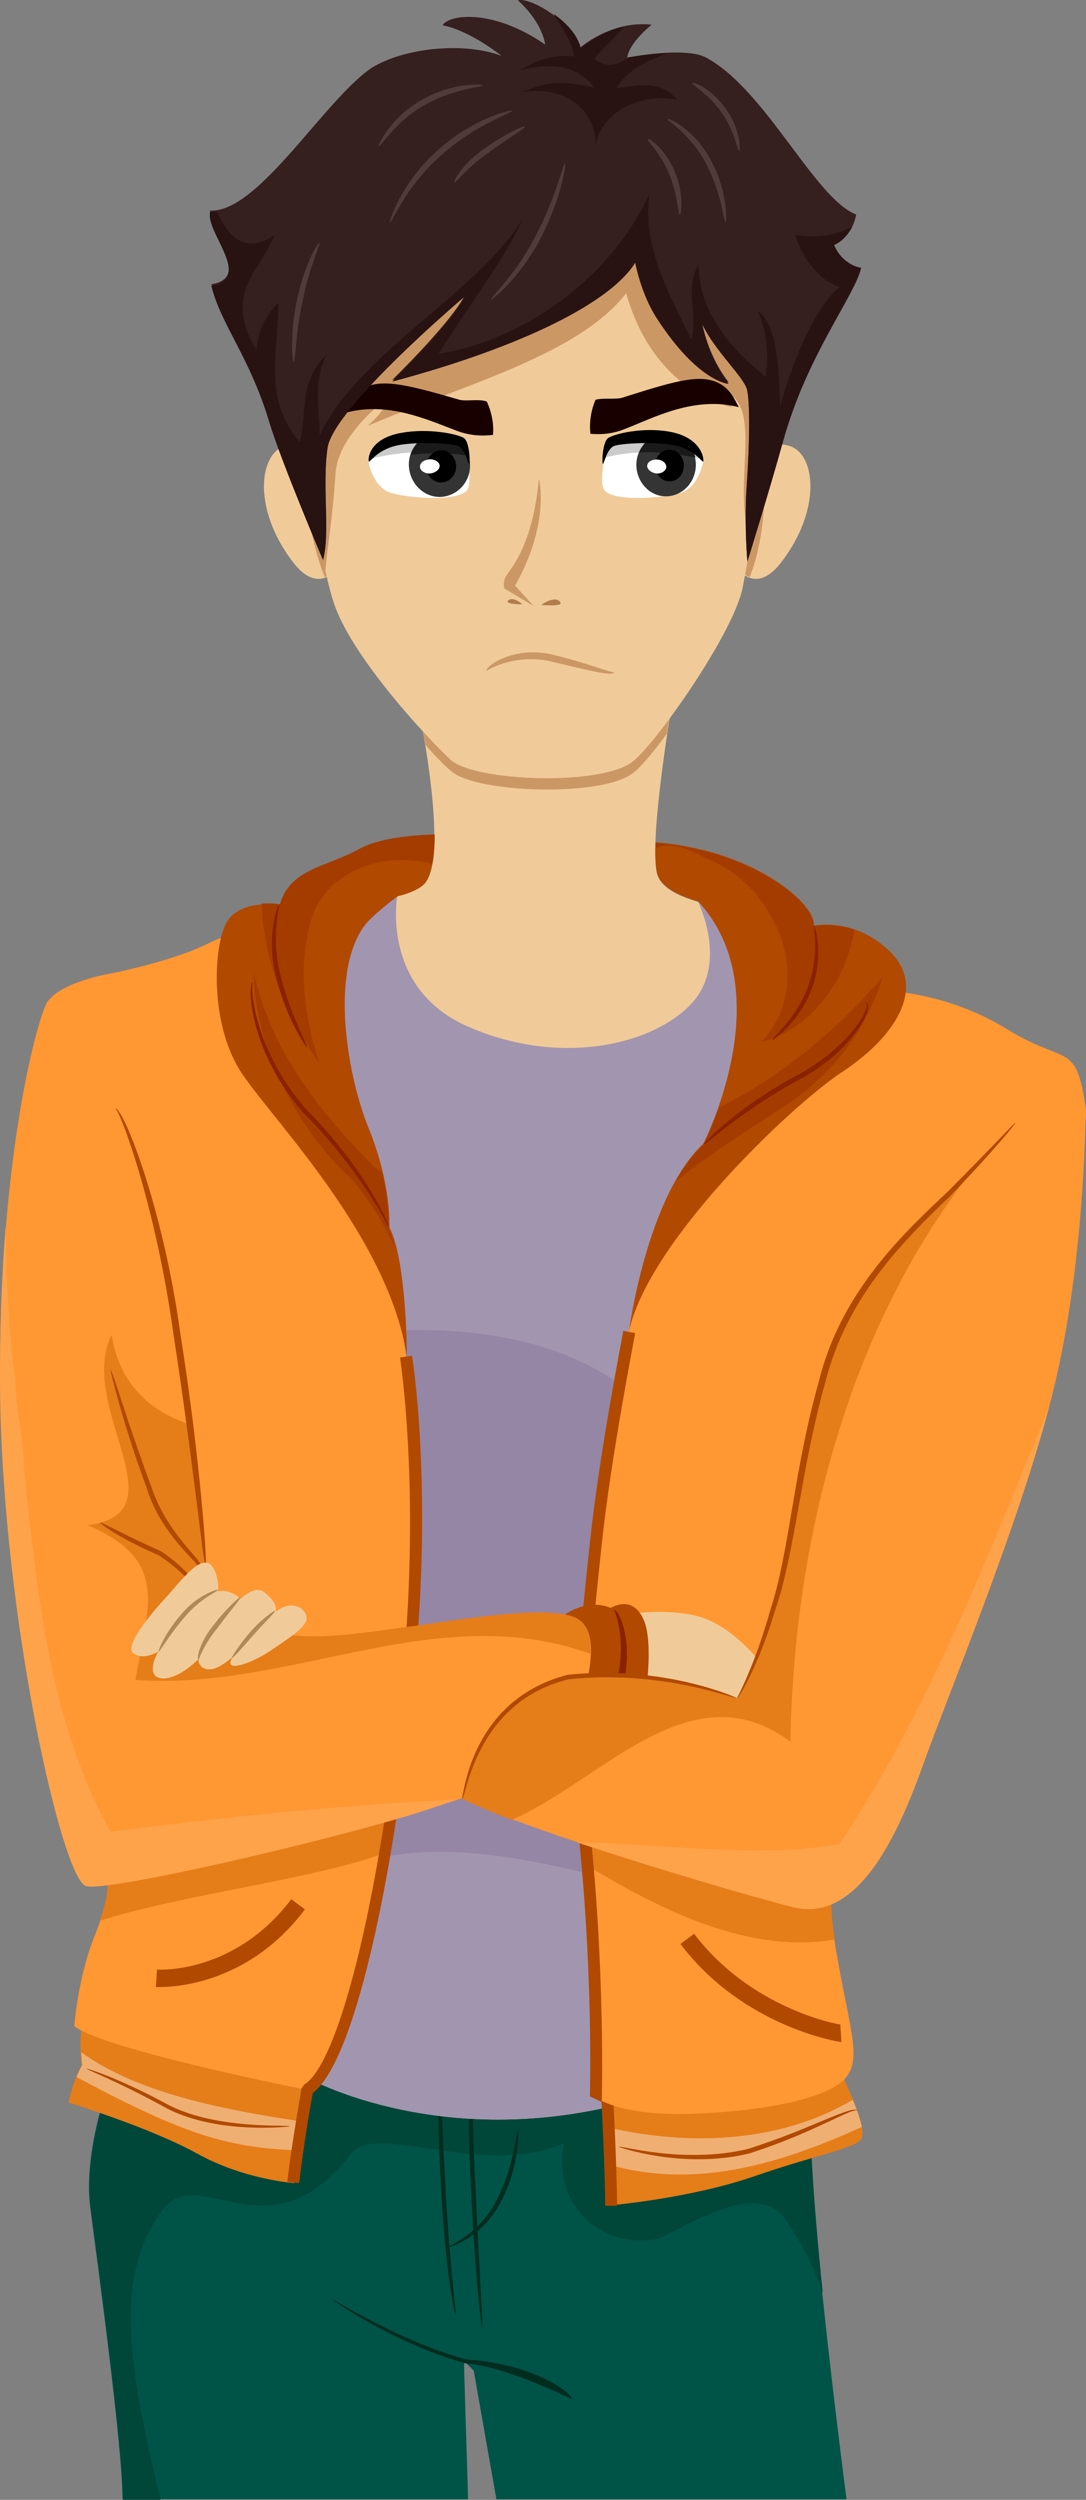 <svg xmlns="http://www.w3.org/2000/svg" xmlns:xlink="http://www.w3.org/1999/xlink" version="1.1" id="Layer_1" x="0px" y="0px" viewBox="362.685 38.944 191.684 441.156" style="enable-background:new 0 0 640 480;" xml:space="preserve">
<rect x="362.685" y="38.944" width="191.684" height="441.156" fill="#808080" stroke="none"/>
<style type="text/css">
	.st0{fill:#005447;}
	.st1{fill:#00473A;}
	.st2{fill:#002D20;}
	.st3{fill:#D6B17F;}
	.st4{fill:#A295B0;}
	.st5{fill:#9586A5;}
	.st6{fill:#F0CB99;}
	.st7{fill:#CB9865;}
	.st8{fill:#190000;}
	.st9{fill:#B17E4B;}
	.st10{fill:#FFFFFF;}
	.st11{fill:#CBCBCB;}
	.st12{fill:#343434;}
	.st13{fill:#1A1A1A;}
	.st14{fill:#361F1F;}
	.st15{fill:#291212;}
	.st16{fill:#503B3B;}
	.st17{fill:#E57D19;}
	.st18{fill:#EFAF72;}
	.st19{fill:#B14900;}
	.st20{fill:#FF9733;}
	.st21{fill:#8A2200;}
	.st22{fill:#FFA34B;}
	.st23{fill:#AF8A58;}
	.st24{fill:#A43C00;}
</style>
<g>
	<g>
		<path class="st0" d="M444.6,455.6l1.7,1.7l4,22.7h61.8c0,0-3-23.1-4.7-40.6c-1.7-17.4-1.7-24.1-1.7-24.1s-17.8-15.4-47.6-17.4    c-29.8-2-70.7-13.7-75.8,7.4c0,0-5,13.1-3.7,23.1c1.3,10.1,5.7,42.2,5.7,51.6h61C445.1,472,444.6,458.6,444.6,455.6z"/>
		<path class="st1" d="M390.8,429.8c6.3-10.5,18.9,8.4,33.6-10.5c4.2-6.3,23.1,4.2,37.8-2.1c-2.1,10.5,6.3,18.9,16.8,16.8    c8.4-4.2,18.9-10.5,23.1-2.1c2.6,3.8,4.4,7.7,5.8,11.7c-0.1-1.4-0.3-2.8-0.4-4.1c-1.7-17.4-1.7-24.1-1.7-24.1    s-17.8-15.4-47.6-17.4c-29.8-2-70.7-13.7-75.8,7.4c0,0-5,13.1-3.7,23.1c1.3,10.1,5.7,42.2,5.7,51.6h6.6    C386.8,461.5,381.8,442.5,390.8,429.8z"/>
		<g>
			<path class="st2" d="M441.3,424.5c0.6,12.7,2,22.9,1.8,22.9c-0.3,0.1-2-10.2-2.6-22.9c-0.7-12.7-0.6-23-0.4-23     C440.3,401.5,440.6,411.9,441.3,424.5z"/>
			<path class="st2" d="M445.8,424.7c-0.8-13.9,0-25.2,0.3-25.2c0.1,0-0.3,11.3,0.5,25.1c0.6,13.9,1.4,25.1,1.2,25.1     C447.6,449.8,446.4,438.6,445.8,424.7z"/>
			<path class="st2" d="M450.5,426.9c3.1-6.2,3.2-12,3.7-11.9c0-0.1,0.3,5.9-3,12.3c-3.3,6.6-9.5,8.5-9.4,8.1     C441.6,435.4,447.4,433.3,450.5,426.9z"/>
			<path class="st2" d="M444.9,455.3c12.9,0.9,19.1,6.4,18.7,7c0,0.1-11.3-5.7-18.8-6.3c-12.6-3.5-23.5-11.2-23.4-11.2     C421.5,444.5,432.6,451.9,444.9,455.3z"/>
		</g>
	</g>
	<path class="st3" d="M485.9,198.1l-53.2-1l-7.5,2.5c0,0-13.4,2.9-7.3,31.2c6,28.3,10.2,153-1.6,174.5c0,0,26,15,62.4,3.1   c0,0-11.3-81.1,1.6-117.8c12.9-36.7,16.1-71.6,16.8-77.9C498.4,201,485.9,198.1,485.9,198.1z"/>
	<path class="st4" d="M485.9,198.1l-53.2-1l-7.5,2.5c0,0-13.4,2.9-7.3,31.2c6,28.3,10.2,153-1.6,174.5c0,0,26,15,62.4,3.1   c0,0-11.3-81.1,1.6-117.8c12.9-36.7,16.1-71.6,16.8-77.9C498.4,201,485.9,198.1,485.9,198.1z"/>
	<path class="st5" d="M422.3,274.7c1.7,29.5,2.2,66.4,0.4,94c1.3-0.4,2.6-0.8,4-1.2c16.2-4.4,32.4,0.4,48.5,4.1   c-1.7-26.2-2-60.1,5.1-80.6C467.7,274.9,444.2,271.6,422.3,274.7z"/>
	<g>
		<path class="st6" d="M485.9,198.1c-3.8-1.1-6.8-2.7-7.3-5.2c-1.3-6.2,2.6-29.2,2.6-29.2l-44.9-1.1c0,0,5.8,26.9,1.4,32.2    c-0.9,1-2.7,1.8-4.9,2.3c0,0-3,16.4,12.7,23.1c15.7,6.8,31.7,3.4,38.9-3.8C491.5,209.3,485.9,198.1,485.9,198.1z"/>
		<g>
			<path class="st7" d="M442.3,175c4.2,3.9,26.8,4.7,32.2,0.3c1.3-1,3.5-3.6,5.9-6.9c0.4-2.9,0.8-4.8,0.8-4.8l-44.9-1.1     c0,0,0.7,3.4,1.5,7.9C439.6,172.5,441.2,174.1,442.3,175z"/>
		</g>
	</g>
	<g>
		<g>
			<g>
				<g>
					<path class="st6" d="M494.6,127c1.4-4.9,2.5-10.8,7.3-9.4c4.8,1.3,5.9,11.4-1.5,20.8c-5.1,6.4-8.7-0.6-8.7-0.6L494.6,127z"/>
				</g>
				<g>
					<path class="st7" d="M494.6,127l-2.8,10.7c0,0,1.2,2.3,3.2,3.1c2.7-6.9,2.7-13.9,2.8-21.9C496.2,120.7,495.5,124,494.6,127z"/>
				</g>
			</g>
			<g>
				<path class="st6" d="M420.4,127c-1.4-4.9-2.5-10.8-7.3-9.4c-4.8,1.3-5.9,11.4,1.5,20.8c5.1,6.4,8.7-0.6,8.7-0.6L420.4,127z"/>
				<path class="st7" d="M423.2,137.7l-2.8-10.7c-1-3.6-1.9-7.7-4.2-9.1c-0.1,5.1,0.6,14.8,3.8,22.9      C422,140,423.2,137.7,423.2,137.7z"/>
			</g>
			<path class="st6" d="M481,82.9c-5.3-2.6-9.1-13.5-18.9-13.4c-10.8,0.1-26.6,11.8-30,13.2c-10.2,4.3-16.1,19-15.5,35.5     c1.1,7.8,2.9,21.2,5.2,27.7c3.4,9.4,16.2,23.2,20.4,27.1c4.2,3.9,26.8,4.7,32.2,0.3c4.2-3.3,17.9-22.8,19.4-30.8     c2.4-12.7,2.8-17.7,3.3-23.2C498.6,102.6,491.4,88.1,481,82.9z"/>
			<g>
				<path class="st7" d="M481,82.9c-5.3-2.6-9.1-13.5-18.9-13.4c-10.8,0.1-26.6,11.8-30,13.2c-10.2,4.3-16.1,19-15.5,35.5      c0.8,5.8,2,14.7,3.5,21.6c0.4-4.7,1.3-9.4,1.8-17.2c0.4-7.3,9.7-13.8,9.7-13.8c-0.7,2.4-4,5.3-4,5.3      c17.5-7.5,37.1-12.5,45.6-23.4c0,0,1.4,5.3,4.3,9.6c6.2,9.3,14.5,10.5,14.5,10.5c-2.9-2.3-3-3.4-3-3.4c9.3,1.9,2.7,15.6,6,26.6      c0.1-1.3,2-13.3,2.1-14.6C498.6,102.6,491.4,88.1,481,82.9z"/>
			</g>
			<g>
				<g>
					<path class="st8" d="M427.6,107.1c3.2-1.2,7.6-0.1,16.2,2.4c1.2,0.3,3.5-0.2,4.8,0.3c0,0,1.4,2.7,1.1,5.9       c-0.4,0-3.1,0.5-6.3-0.7c-5.1-1.9-12.4-5.4-20.1-3.1C424,110.9,424.7,108.2,427.6,107.1z"/>
					<path class="st8" d="M488.7,106.2c-3.2-1.1-7.6,0.2-16.1,2.9c-1.1,0.4-3.5,0-4.8,0.4c0,0-1.3,2.7-0.9,6c0.4,0,3.1,0.4,6.2-0.9       c5.1-2,12.2-5.8,20-3.8C492.5,109.9,491.7,107.2,488.7,106.2z"/>
					<g>
						<path class="st7" d="M452.2,140.3c1.8-2.4,4.7-6.9,5.6-16.9c0,0,2.1,7.7-4.2,18.9l3.3,3.6l-5.2-3.1        C451.7,142.9,451.3,141.5,452.2,140.3z"/>
						<path class="st9" d="M458.2,145.7c0,0,2.3-1.7,3.3-0.6C462.5,146.1,458.2,145.7,458.2,145.7z"/>
						<path class="st9" d="M454.9,145.6c0,0-1.6-1.5-2.5-0.7C451.6,145.6,454.9,145.6,454.9,145.6z"/>
					</g>
					<g>
						<path class="st10" d="M427.7,120.3c0,0,0.5,3.7,3.2,5.3c1.7,1,11.5,2.1,14,0.1c1.6-1.3-0.3-8.3-0.3-8.3        C432.9,112.8,427.7,120.3,427.7,120.3z"/>
						<path class="st11" d="M445.2,119.7c-0.3-1.3-0.5-2.3-0.5-2.3c-10-3.9-15.3,1-16.6,2.5C433.7,118.5,439.6,118.3,445.2,119.7z"/>
						<g>
							<path class="st12" d="M441.8,126.4c-2.8,0.9-5.8-0.8-6.7-3.8c-0.9-3,0.7-6.1,3.6-7c2.9-0.9,5.9,0.8,6.7,3.8         C446.3,122.4,444.7,125.5,441.8,126.4z"/>
							<path class="st13" d="M445.4,119.4c-0.9-3-3.9-4.6-6.7-3.7c-1.7,0.5-2.9,1.9-3.5,3.5C438.6,118.8,442,118.8,445.4,119.4z"/>
							<path d="M441.2,124c-1.4,0.4-2.8-0.5-3.2-2c-0.4-1.5,0.5-3.1,1.9-3.5c1.4-0.4,2.8,0.5,3.2,2         C443.5,122.1,442.6,123.6,441.2,124z"/>
							<path class="st10" d="M439.1,122.4c-0.9,0.3-1.9-0.1-2.2-0.7c-0.3-0.7,0.2-1.4,1.1-1.6c0.9-0.3,1.9,0.1,2.2,0.7         C440.5,121.4,440,122.1,439.1,122.4z"/>
						</g>
						<g>
							<path d="M433.7,115.3c4.6-0.8,9.6,0.2,10.8,0.9c1.1,0.6,1.2,4.6,1,4.6c-0.2,0.1-0.7-2.8-2.1-3.2c-1.4-0.4-6.2-0.7-9.8-0.2         c-4.2,0.6-5.6,3.2-5.8,3C427.6,120.2,427.6,116.3,433.7,115.3z"/>
						</g>
					</g>
					<g>
						<path class="st10" d="M486.8,120.3c0,0-0.5,3.7-3.2,5.3c-1.7,1-11.5,2.1-14,0.1c-1.6-1.3,0.3-8.3,0.3-8.3        C481.6,112.8,486.8,120.3,486.8,120.3z"/>
						<path class="st11" d="M469.3,119.7c0.3-1.3,0.5-2.3,0.5-2.3c10-3.9,15.3,1,16.6,2.5C480.8,118.5,474.9,118.3,469.3,119.7z"/>
						<g>
							<path class="st12" d="M478.2,126.1c2.7,1.2,5.8-0.2,6.9-3c1.1-2.8-0.1-6-2.8-7.2c-2.7-1.2-5.8,0.2-6.9,3         C474.3,121.7,475.6,124.9,478.2,126.1z"/>
							<path class="st13" d="M475.5,118.8c1.2-2.8,4.2-4.1,6.9-2.9c1.6,0.7,2.7,2.2,3,3.8C482.2,119,478.8,118.6,475.5,118.8z"/>
							<path d="M480.2,123.8c1.4,0.4,2.8-0.5,3.1-2c0.4-1.5-0.5-3-1.8-3.4c-1.4-0.4-2.8,0.5-3.1,2         C478,121.9,478.9,123.4,480.2,123.8z"/>
							<path class="st10" d="M478.1,122.4c0.9,0.3,1.8-0.1,2.1-0.7c0.3-0.6-0.2-1.4-1.1-1.6c-0.9-0.2-1.8,0.1-2.1,0.7         C476.7,121.4,477.2,122.1,478.1,122.4z"/>
						</g>
						<g>
							<path d="M480.7,115.1c-4.6-0.8-9.5,0.4-10.6,1.1c-1.1,0.6-1.2,4.6-1,4.6c0.2,0.1,0.7-2.8,2.1-3.2c1.4-0.4,6.2-0.7,9.8-0.2         c4.2,0.6,5.6,3.2,5.8,3C487,120.2,486.7,116.1,480.7,115.1z"/>
						</g>
					</g>
				</g>
			</g>
		</g>
		<g>
			<path class="st14" d="M514.7,86.2c-1.5-0.2-3.7-1.4-4.8-4c3.4-1.6,3.9-5.4,3.9-5.4c-7.3-2.8-16-22.1-26.5-27.7     c-3.7-2-13.9,0-13.9,0s0-2.2,4.3-5.8c-7.3-0.8-12.8,4.2-12.8,4.2c-1.1-4.8-8.7-9.1-10.8-8.5c4.5,4.1,4.8,7.8,4.8,7.8     c-9.3-6.4-17-5.3-18.1-3.4c5,1,10.4,5.4,10.4,5.4c-6.3-2.4-16.8-1.6-22.9,2.1c-8.4,5.7-20,25.6-28.5,25.2c-1,3.3,7.7,11.8,0.2,13     c1.6,6.7,6.8,12.6,10.2,24c2.1,7,9.5,24.4,9.5,24.4c1.3-4.7-0.2-12.7,0.8-19.8c1.1-7.2,24.3-26.8,24.3-26.8     c-2.4,4.9-12.9,15.1-12.9,15.1c23.2-6.2,38.7-14.1,42.9-21c0,0,1,5.5,3.8,9.8c7.3,11.3,12.7,11.6,12.7,11.6     c-3.8-4.8-4.7-10.6-4.7-10.6c2.2,4.7,7.2,9.2,7.9,11.5c0.6,2.3,0.5,9.8,0,16.9c-0.5,7.1,0.1,13.6,0.1,13.6s3.9-12.6,6.2-20.9     C505.2,101.5,513.6,91.1,514.7,86.2z"/>
			<path class="st15" d="M471.6,54.5c1.7-3.4,5.7-4.9,8.9-6.2c-3.6,0.2-6.9,0.8-6.9,0.8s-3.1,2.7-6,0.2c1.3-1.7,3.9-3.9,5.1-5.6     c-4.5,1.1-7.5,3.8-7.5,3.8c-0.5-2.3-2.5-4.5-4.8-6.1c1.3,2.1,3.4,5.1,3.6,7.5c-5.2-0.5-7.7,1.6-9.8,2.5c4.5-1.1,9.8-1.7,13.4,3     c-3.9-0.7-7.1-1.8-12.9,0.9c5.2-1.3,13.1,1.3,13.1,9.2c1.3-6.6,9.2-9.2,14.4-7.9C479.4,52.9,475,54.1,471.6,54.5z"/>
			<path class="st15" d="M509.9,82.2c1.6-0.8,2.6-2.1,3.2-3.2c-2.9,1.4-6.2,2.1-10.1,1.4c1.3,3.9,3.9,7.9,7.9,9.2     c-6.1,4.9-10.4,20.5-10.5,21c-0.3-4.8-0.1-13.9-3.9-16.8c2,5.2,1.7,9.2,1.3,11.6c-6.6-5.2-11.8-11.8-11.8-19.7     c-2.6,3.9,0,9.2-1.3,13.1c-3.9-7.9-8.7-16.4-7.4-25.6c-6.6,14.4-21.5,25.6-37.2,28.2c3.9-6.6,12.1-17.2,14.8-23.8     c-7.9,13.1-29.2,23.8-35.8,38.2c0-5.3-1.3-9.2,1.3-14.4c-5.2,5.2-3.4,10.3-4.8,15.6c-6.6-7.9-3.8-15.4-3.8-24.6     c-2.6,2.6-3.8,5.7-3.8,8.4c-6.1-10,0.5-13.8,3.1-20.3c-5.4,3.4-8,0.2-10.2-4.2c-0.4,0.1-0.8,0.1-1.1,0.1c-1,3.3,7.7,11.8,0.2,13     c1.6,6.7,6.8,12.6,10.2,24c2.1,7,9.5,24.4,9.5,24.4c1.3-4.7-0.2-12.7,0.8-19.8c1.1-7.2,24.3-26.8,24.3-26.8     c-2.4,4.9-12.9,15.1-12.9,15.1c23.2-6.2,38.7-14.1,42.9-21c0,0,1,5.5,3.8,9.8c7.3,11.3,12.7,11.6,12.7,11.6     c-3.8-4.8-4.7-10.6-4.7-10.6c2.2,4.7,7.2,9.2,7.9,11.5c0.6,2.3,0.5,9.8,0,16.9c-0.5,7.1,0.1,13.6,0.1,13.6s3.9-12.6,6.2-20.9     c4.3-15.7,12.7-26.1,13.8-31C513.2,86,511,84.8,509.9,82.2z"/>
			<g>
				<path class="st16" d="M437.6,57.5c-5.3,3-7.7,7.5-8.1,7.2c-0.1,0,2-5,7.6-8.1c5.5-3.2,10.9-2.8,10.8-2.6      C448,54.3,442.9,54.5,437.6,57.5z"/>
				<path class="st16" d="M440.5,66.4c-6.3,5.5-8.7,12.1-9,11.8c-0.2,0,1.9-6.9,8.3-12.6c6.3-5.8,13.3-7.4,13.3-7.1      C453.3,58.8,446.7,60.8,440.5,66.4z"/>
				<path class="st16" d="M448.9,65.9c-3.7,2.5-5.7,5.3-6,5.2c-0.3-0.1,1.6-3.5,5.4-6c3.6-2.6,7-4.1,7.1-3.8      C455.5,61.5,452.4,63.3,448.9,65.9z"/>
				<path class="st16" d="M458.1,81c-3.6,7-8.7,11-8.8,10.8c-0.2-0.2,4.5-4.4,7.9-11.2c3.6-6.7,4.9-12.9,5.2-12.8      C462.7,67.8,461.7,74.1,458.1,81z"/>
				<path class="st16" d="M481.8,69.3c1.7,4,1.1,7.5,0.9,7.5c-0.4,0-0.3-3.4-1.9-7.1c-1.5-3.8-4-6-3.8-6.2      C477.1,63.2,480.2,65.2,481.8,69.3z"/>
				<path class="st16" d="M488.3,67.5c2.9,5.5,2.6,10.6,2.5,10.6c-0.4,0.1-0.7-4.9-3.4-10.1c-2.7-5.3-7-7.8-6.9-8      C480.6,59.6,485.5,61.9,488.3,67.5z"/>
				<path class="st16" d="M416.1,92.1c-1.3,5.8-1.2,10.7-1.6,10.7c-0.2,0-0.7-4.9,0.6-10.9c1.2-6,3.7-10.3,4-10.1      C419.3,81.9,417.2,86.3,416.1,92.1z"/>
				<path class="st16" d="M490.9,58.3c2.6,3.6,2.4,7.4,2.3,7.3c-0.4,0.1-0.7-3.4-3.1-6.7c-2.3-3.4-5.4-5-5.2-5.3      C485,53.3,488.4,54.6,490.9,58.3z"/>
			</g>
		</g>
	</g>
	<g>
		<path class="st7" d="M459.9,154.4c6.5,1.5,11,3.5,11.2,3.1c0,1-5.4-0.5-11.5-1.9c-6.4-1.3-11,1.7-11,1.7    C448.1,156.8,453,152.9,459.9,154.4z"/>
	</g>
	<g>
		<g>
			<path class="st17" d="M417.1,407.8c0,0-1.9,10.7-2.5,16.4c0,0-8.8-0.6-17.1-5.2c-8.3-4.6-22.7-9-22.7-9s0.7-3.9,2.3-6.5     c0,0-0.6-5.4,0.3-7.8C378.3,393.1,417.1,407.8,417.1,407.8z"/>
			<path class="st18" d="M377,401.1c0.1,1.3,0.2,2.3,0.2,2.3c-0.4,0.6-0.7,1.4-1,2.1c17.5,9.3,25.9,12.6,39.3,12.9     c0.3-1.7,0.5-3.4,0.8-5C403.4,411.4,387.5,408.7,377,401.1z"/>
			<path class="st19" d="M392.6,410.5c8.8,4.4,21.3,3.3,21.2,3.7c0.1,0-12.4,1.5-21.5-3.1c-8.7-4.8-14.5-7-14.4-7.1     C378,403.9,384,405.8,392.6,410.5z"/>
		</g>
		<path class="st20" d="M434.4,278.4c0,0,3.7,22.8,0.5,55.9c-3.1,33.1-10.2,68.7-17.8,73.5c0,0-36-7.1-41.3-11.3    c0,0,0.6-8.4,3.5-15.7c2.9-7.3,2.6-8.7,2.1-16.8c-0.5-8.1-0.5-153-0.5-153s11.5-2.1,18.4-5.5c6.8-3.4,19.9-5.5,19.9-5.5    s0.3,26,2.4,36.5c2.1,10.5,6.6,15.5,8.9,23.1C432.8,267.1,434.4,278.4,434.4,278.4z"/>
		<path class="st17" d="M381.2,355.5c0,4.5,0.1,7.5,0.2,8.4c0.5,7,0.7,8.9-1.1,14c14.8-4.7,38.3-7.4,50.4-12c0.8-4.4,1.5-9,2.1-13.7    C420.3,342.7,401.3,348.4,381.2,355.5z"/>
		<path class="st19" d="M435.4,278.2l-2.1,0.3c0,0.2,3.6,23.1,0.5,55.6c-3.6,37.5-11,68.8-17.4,72.7l-0.5,0.7    c0,0.1-1.9,10.8-2.5,16.5l2.1,0.2c0.5-4.9,2-13.9,2.4-15.9c8-6.1,14.9-42.3,17.9-74C439.1,301.6,435.5,278.5,435.4,278.2z"/>
	</g>
	<g>
		<g>
			<g>
				<path class="st17" d="M469.9,408.5c0,0,0.7,13.5,0.7,19.6c0,0,13.9-1.2,25.2-5.1c10.4-3.6,16.7-4.7,18.7-6.3      c2-1.6-3.6-12-3.5-12.5C511.1,403.7,469.9,408.5,469.9,408.5z"/>
				<path class="st18" d="M514.8,414.3c-0.3-1.4-0.9-3.2-1.6-4.8c-12.5,7.4-28.3,8.3-43.1,4.9c0.1,2,0.2,4.4,0.3,6.6      C485.9,425.4,501.1,420.5,514.8,414.3z"/>
				<path class="st19" d="M468.8,408.6c0,0.1,0.7,13.5,0.7,19.6h2.1c0-6.1-0.7-19.5-0.7-19.7L468.8,408.6z"/>
			</g>
			<g>
				<path class="st19" d="M494.6,418.2c11.2-3.5,18.9-8.1,19.5-6.7c-0.5-1-7.8,3.9-19.3,7.5c-11.8,2.8-23-1.2-22.9-1.2      C471.8,417.4,483.1,420.9,494.6,418.2z"/>
			</g>
		</g>
		<g>
			<path class="st20" d="M520,213.9c0,0,10.1,0.3,20.5,6.7c10.4,6.4,12.1,2,13.8,13.8c1.7,11.8-28.6,65.3-35.4,81.2     c-6.7,15.8-11.5,48.8-9.1,64.7c2.4,15.8,5.4,21.8,2,25.5c-3.4,3.7-15.2,5.8-27.6,6.2c-12.5,0.3-16.5-3-16.5-3s0.8-22.7-2.4-50.2     c-1.3-11.8,0.7-31.3,2.4-47.5c1.7-16.2,5.9-37.3,5.9-37.3s3.9-20.3,15.6-31.4C501.2,231.4,520,213.9,520,213.9z"/>
			<path class="st17" d="M465.1,353.2c0.1,2,0.2,3.9,0.4,5.6c0.4,3.2,0.7,6.3,0.9,9.4c13.2,8,28.7,15.6,43.6,13     c0-0.3-0.1-0.6-0.1-0.9c-0.6-3.8-0.7-8.7-0.5-14.1C494.2,363.3,479.3,358.3,465.1,353.2z"/>
			<path class="st19" d="M466.8,311.2c-1.7,15.9-3.7,35.7-2.4,47.7c3.1,27,2.4,49.8,2.4,50l2.1,1c0-0.2,0.7-24-2.4-51.2     c-1.3-11.8,0.7-31.4,2.4-47.3c1.7-15.9,5.9-37,5.9-37.2l-2.1-0.4C472.7,274,468.5,295.1,466.8,311.2z"/>
		</g>
	</g>
	<g>
		<path class="st6" d="M472.9,323.9c0,0,7.1-1.3,13.1,0.3c6,1.7,10.8,8,10.8,8s2.8,13.6-5.8,14.6    C482.4,347.8,470.3,328.3,472.9,323.9z"/>
	</g>
	<g>
		<g>
			<path class="st19" d="M461.8,324.3c0,0,4.1-3.5,8.7-1.6c0,0,3.8-2.5,5.8,2.1c2.1,4.6,0.2,19.8-3.2,23.5c-3.4,3.8-6.1,1.9-6.1,1.9     s-3,3-9,1.3C452.3,349.9,461.8,324.3,461.8,324.3z"/>
			<g>
				<path class="st21" d="M472.6,336.4c-1.9,7.4-5.2,12.7-5.3,12.6c-0.5-0.2,2.3-5.7,4.1-12.9c2.1-7.4-0.2-13.1-0.4-13      C471.8,322.5,474.7,328.9,472.6,336.4z"/>
			</g>
		</g>
		<path class="st20" d="M380.9,211c0,0-8.1,1.6-10,5c-1.8,3.4-8.7,28.9-8.1,68.7c0.5,39.9,11,86.1,15.2,87.1    c4.2,1,45.7-8.7,60.4-13.6c14.7-5,22.3-6.8,22.3-6.8s11.5-23.9,3.4-27c-8.1-3.1-34.4,3.7-46.7,3.4c-12.3-0.3-17.8-5.5-17.8-5.5    s3.4-3.7-0.5-6.8c0,0-5.8-66.1-16-80.8C383,234.6,386.9,216.8,380.9,211z"/>
		<path class="st22" d="M366.9,297.8c0-5.4-1.5-10-1.5-15.3c-1.3-9.3-1.6-18.4-1.7-27.3c-0.7,8.6-1.1,18.5-1,29.5    c0.5,39.9,11,86.1,15.2,87.1c4.2,1,45.7-8.7,60.4-13.6c1.9-0.6,3.6-1.2,5.2-1.7c-20.8,1-41,3.1-61.3,5.7    C371.5,343,369.2,320,366.9,297.8z"/>
		<path class="st17" d="M382.4,274.5c-6.3,12.6,12.6,31.5-4.2,33.6c14.7,6.3,10.5,14.7,8.4,27.3c27.5,2,53.1-14.4,80.3-4.6    c0.1-3.1-0.6-5.6-2.9-6.5c-8.1-3.1-34.4,3.7-46.7,3.4c-12.3-0.3-17.8-5.5-17.8-5.5s3.4-3.7-0.5-6.8c0,0-1-11-2.8-25.1    C389.2,288.1,383.7,283.1,382.4,274.5z"/>
		<g>
			<g>
				<path class="st19" d="M393.3,274.4c-3.1-22.7-9.6-40.1-10.3-39.8c1.2-0.7,8.4,16.9,11.5,39.6c3.6,22.6,4.8,41.2,4.5,41.2      C398.6,315.4,396.8,297,393.3,274.4z"/>
			</g>
			<g>
				<path class="st19" d="M389.4,301.3c1.9,5.8,5.5,9.8,8.1,12.8c2.5,3.3,2.5,5.9,2.5,5.9c-0.2,0.1-0.5-2.5-3-5.5      c-2.7-2.8-6.6-7-8.4-12.9c-4.2-11.3-6.5-20.9-6.4-20.9C382.5,280.6,385.2,290.1,389.4,301.3z"/>
				<path class="st19" d="M391.1,312.7c5.6,3.7,8.3,8.5,8.2,8.5c-0.2,0.2-3.3-4.3-8.6-7.8c-5.9-2.5-10.5-5.5-10.3-5.8      C380.5,307.5,385,310,391.1,312.7z"/>
			</g>
		</g>
	</g>
	<g>
		<path class="st6" d="M404.3,330.7c2.1-2.5,4.6-5.5,7.3-7.5c2.7-2,5.1-0.4,5.2,1.2c0.2,1.6-3.4,3.8-6,5.6    C406.3,333.1,401.2,334.3,404.3,330.7z"/>
		<path class="st6" d="M398.2,330.1c-1.3,2,0,4,2.3,3.3c2.3-0.7,5.2-3.9,8.4-6.7c3.2-2.8,3.3-4.5,0.4-6.8    C406.4,317.7,401.1,325.6,398.2,330.1z"/>
		<path class="st6" d="M389.7,333.9c0.3,1.9,4.1,2.2,9-3.2c4.9-5.4,8.5-7.5,6.5-9.5c-2-2-4.9-2.6-9,2    C393.4,326.4,389.2,331,389.7,333.9z"/>
		<path class="st6" d="M386.2,330.7c1.2,0.8,3.5,1.3,8.2-3.2c4.8-4.5,8-5.9,6.4-10.8c-1.6-4.9-5.4,0.3-8.5,3.8    C389.1,323.9,384.6,329.5,386.2,330.7z"/>
		<g>
			<path class="st23" d="M394.7,323.8c2.8-3.4,6.5-4.5,6.5-4.3c0.1,0.2-3.2,1.5-5.9,4.8c-2.8,3.2-4.5,6.3-4.6,6.1     C390.5,330.4,391.8,327.1,394.7,323.8z"/>
			<path class="st23" d="M400.4,325.7c2.3-3,4.6-5,4.7-4.9c0.2,0.2-1.8,2.4-4,5.4c-2.4,2.9-3.4,5.6-3.3,5.7     C397.2,331.8,398,328.6,400.4,325.7z"/>
			<path class="st23" d="M406.9,326.9c2.1-2.4,4.3-3.8,4.3-3.7c0.2,0.2-1.7,1.9-3.7,4.2c-2.1,2.3-3.7,4.3-3.9,4.1     C403.5,331.5,404.8,329.3,406.9,326.9z"/>
		</g>
	</g>
	<g>
		<g>
			<path class="st19" d="M519.9,207c-6.3-6.3-13.6-4.7-13.6-4.7c0.5-3.4-8.4-11.3-22-13.9c-2.4-0.5-4.4-0.7-5.9-0.8     c-0.1,2.2,0,4,0.2,5.2c0.5,2.5,3.5,4.1,7.3,5.2c14.8,16,0.9,42.8,0.9,42.8c-10,9.4-13.1,33.1-13.1,33.1     c3.4-15.7,28.1-39.4,37.5-45.7C520.7,222,526.2,213.3,519.9,207z"/>
		</g>
		<g>
			<path class="st24" d="M487.9,190.7c11.5,4.6,19.1,21.4,9.2,32.1c8.5-2,15-10.8,16.4-19.8c-4-1.3-7.2-0.6-7.2-0.6     c0.5-3.4-8.4-11.3-22-13.9c-2.4-0.5-4.4-0.7-5.9-0.8c0,0.3,0,0.6,0,0.9C481.8,187.3,485.1,189.3,487.9,190.7z"/>
			<path class="st24" d="M518.5,211.3c-8,9.4-17.9,17.6-28.9,23.1c-1.4,3.9-2.7,6.5-2.7,6.5c-1.9,1.8-3.5,4-4.9,6.5     c5.7-4.7,12.3-8.7,18.9-13.1C509.3,228.9,515.4,221.3,518.5,211.3z"/>
		</g>
		<g>
			<path class="st21" d="M502.6,229.1c9.9-5,14.5-13,12.7-13.4c2.4,0.3-2.3,9.2-12.2,14.1c-9.5,5.3-16,11.2-16.1,11.1     C486.6,240.7,493,234.4,502.6,229.1z"/>
			<path class="st21" d="M505.9,213.6c-2.3,6.1-7,9-6.9,8.9c-0.3-0.3,4-3.4,6.2-9.2c2.3-5.8,0.9-11,1.2-11     C506.4,202.1,508.3,207.5,505.9,213.6z"/>
		</g>
	</g>
	<g>
		<path class="st20" d="M541.9,237c0,0-7.1,8.1-19.1,19.8c-12,11.7-16.3,25.8-19.8,48.5c-3.5,22.7-10.3,33.3-10.3,33.3    s-13.5-5.3-29-3.9c-15.6,1.4-19.5,21.6-19.5,21.6c13.5,6.4,47.4,16.3,58.4,19.1c11,2.8,18.1-11.3,23-25.1    c5-13.8,18.8-46.7,23.7-69c5-22.3,5-46.8,5-46.8L541.9,237z"/>
		<path class="st22" d="M510.8,364.4c-15.4,2.6-30.8-0.2-46.2-0.3c14.5,4.8,30.9,9.6,38,11.4c11,2.8,18.1-11.3,23-25.1    c4.5-12.6,16.4-41.2,22.2-63C536.9,313.7,526.8,340.5,510.8,364.4z"/>
		<path class="st17" d="M502.2,346.3c0.6-35.6,10.3-73.6,32.8-101.7c-3.1,3.3-7.2,7.5-12.2,12.3c-12,11.7-16.3,25.8-19.8,48.5    c-3.5,22.7-10.3,33.3-10.3,33.3s-13.5-5.3-29-3.9c-15.6,1.4-19.5,21.6-19.5,21.6c2.4,1.1,5.4,2.4,8.8,3.7    C468.8,353.3,484.6,333.2,502.2,346.3z"/>
		<g>
			<path class="st19" d="M508.3,283.1c-4.3,15.3-5.3,30-8.8,40c-3,10.1-6.6,15.7-6.7,15.6c-0.1-0.1,3.1-5.7,5.9-15.8     c3.3-10,4.1-24.6,8.5-40.1c3.9-16.1,15.4-26.6,22.8-33.6c7.4-7.4,11.8-12.2,11.9-12.1c0.1,0.1-4,5.1-11.3,12.7     C523.2,257,512.2,267.2,508.3,283.1z"/>
		</g>
		<g>
			<path class="st19" d="M463,335.3c-17.1,4.2-18.2,22.4-18.8,21c0.2,1.4,0.7-17.2,18.7-21.8c17-1.8,30,4.1,29.8,4.1     C492.8,339,479.7,333.5,463,335.3z"/>
		</g>
	</g>
	<g>
		<g>
			<path class="st19" d="M437.7,194.8c1.2-1.5,1.7-4.7,1.7-8.5c-3.8,0.1-9.8,0.6-13.4,2.6c-5.5,3.1-12.1,3.4-13.9,9.7     c0,0-7.1-1-9.4,3.1c-2.4,4.2-3.1,18.4,2.9,27c6,8.7,25.7,28.9,28.9,49.6c0,0,0-16.8-3.1-22.8c0,0,0.5-7.3-3.7-17.6     c-3.3-8-7-26.4-0.9-35.3c1.4-2.1,6.1-5.5,6.1-5.5C435,196.6,436.8,195.8,437.7,194.8z"/>
		</g>
		<g>
			<path class="st24" d="M430.1,245.9c-0.4-0.4-0.8-0.7-1.2-0.9c-10-10-18.4-20.7-21.4-34.4c0,13,7.7,27.6,16.8,36     c3.3,3.6,6,8,8.2,12.7c-0.4-1.4-0.8-2.7-1.3-3.7C431.2,255.6,431.5,251.8,430.1,245.9z"/>
		</g>
		<g>
			<path class="st24" d="M417.4,202.1c2.1-9.2,12.7-13.1,21.6-10.7c0.3-1.5,0.4-3.2,0.4-5.2c-3.8,0.1-9.8,0.6-13.4,2.6     c-5.5,3.1-12.1,3.4-13.9,9.7c0,0-1.4-0.2-3.2-0.1c0.2,9.9,4.4,20.1,10.1,28.1C416.7,219,415.1,210.6,417.4,202.1z"/>
		</g>
		<g>
			<path class="st21" d="M412.3,211.5c1.8,7,4.9,12.1,4.5,12.3c0,0-3.5-4.9-5.3-12.1c-2-7.3,0.2-13.3,0.5-13.1     C412.1,198.6,410.4,204.5,412.3,211.5z"/>
			<path class="st21" d="M416.3,235.4c-9.7-10.9-10.1-23.3-8.9-23.1c-0.7,0-0.1,11.8,9.5,22.6c9.9,9.9,14.9,20.6,14.4,20.7     C431.3,255.5,426.3,245.4,416.3,235.4z"/>
		</g>
	</g>
	<g>
		<path class="st19" d="M390.4,386.5l-0.2,3.1c0.6,0,15.4,0.8,26.3-13.7l-2.4-1.8C404.2,387.2,390.9,386.6,390.4,386.5z"/>
	</g>
	<g>
		<path class="st19" d="M511,396.2l0.2,3.1c-0.6,0-17.5-2.8-28.4-17.3l2.4-1.8C495.1,393.3,510.4,396.2,511,396.2z"/>
	</g>
</g>
</svg>